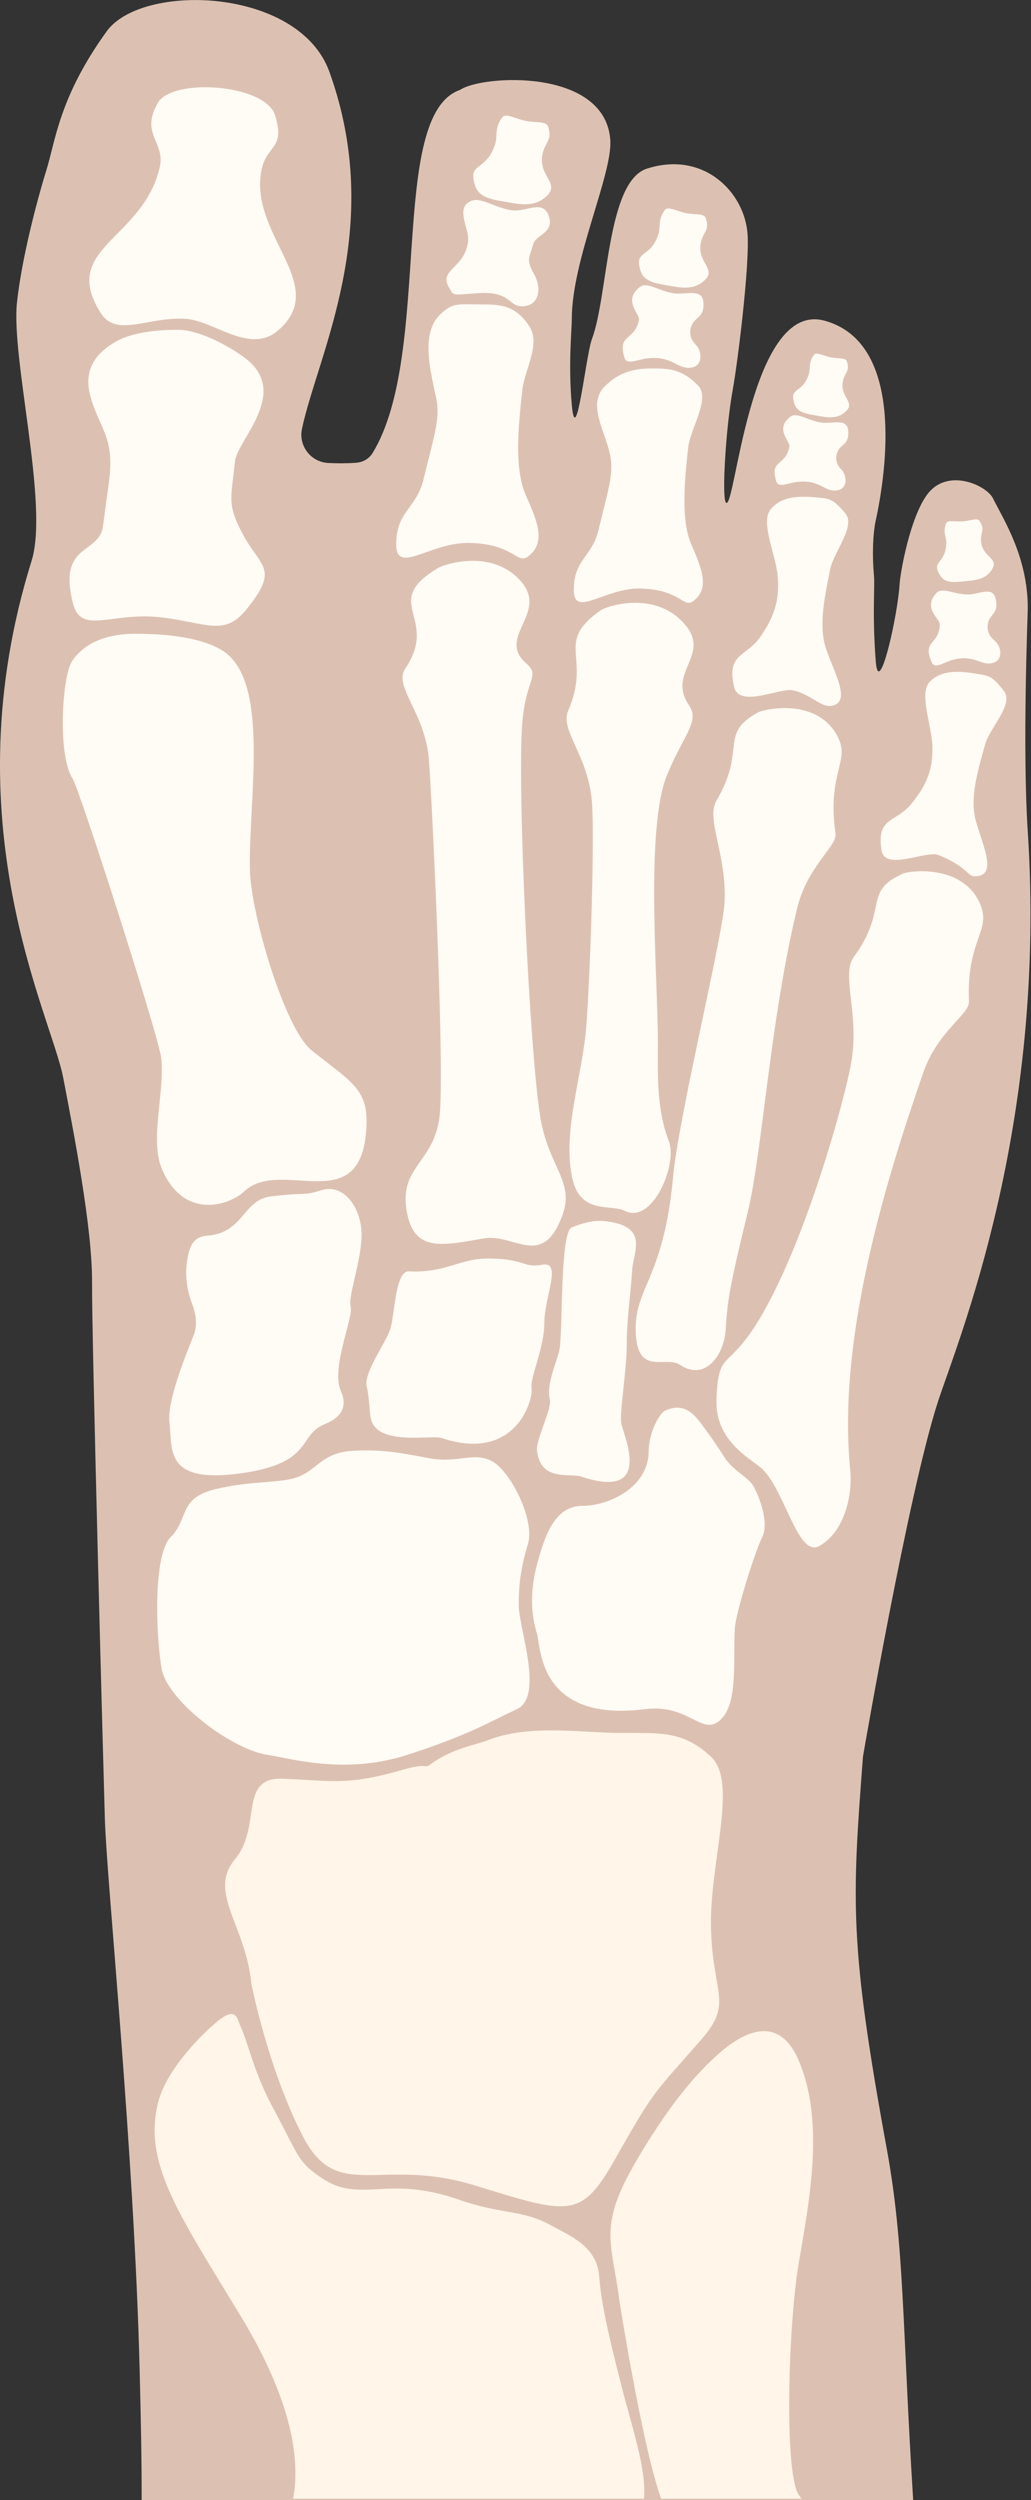 <svg width="125" height="303" viewBox="0 0 125 303" fill="none" xmlns="http://www.w3.org/2000/svg">
<rect x="0" y="0" width="125" height="303" fill="#333333" stroke="none"/>
<g clip-path="url(#clip0_291_10874)">
<path d="M7.66 130.597C8.955 137.343 11.203 148.85 11.161 155.422C11.118 161.995 12.494 212.977 12.714 220.472C12.936 228.02 16.267 260.656 16.933 287.298C17.077 293.09 17.186 298.268 17.174 303.003H110.715C109.384 281.839 109.668 272.21 107.513 260.434C102.953 235.529 103.294 230.463 104.626 212.923C104.635 212.79 110.176 180.731 113.729 169.852C116.096 162.6 126.946 136.646 124.608 100.805C123.942 90.592 124.608 74.403 124.608 73.72C124.608 67.504 121.72 63.063 120.389 60.4C119.591 58.801 114.839 56.625 112.397 59.956C110.341 62.757 109.158 69.304 109.066 70.835C108.844 74.609 106.541 84.865 106.179 80.16C105.735 74.387 106.088 71.165 105.957 69.725C105.735 67.284 105.825 64.692 106.179 63.065C107.46 57.182 109.732 41.529 99.963 38.866C90.745 36.353 89.085 62.843 87.975 60.846C87.531 60.045 87.975 51.964 88.863 47.082C89.427 43.977 90.883 32.354 90.638 28.433C90.319 23.313 85.31 18.221 78.428 20.442C73.53 22.023 73.765 35.761 71.768 41.09C71.032 43.05 69.839 54.717 69.327 49.081C68.883 44.197 69.327 39.978 69.327 38.646C69.327 31.435 74.328 21.016 73.989 16.889C73.273 8.2 58.399 9.086 55.785 10.895C46.956 13.91 52.539 42.828 45.182 54.894C44.758 55.591 44.009 56.029 43.195 56.087C41.97 56.175 40.818 56.167 39.792 56.113C37.687 56.002 36.173 54.041 36.611 51.98C38.534 42.894 46.761 27.66 39.936 8.705C36.249 -1.535 17.221 -2.137 12.938 3.793C7.166 11.784 6.73 17.078 5.612 20.666C4.495 24.254 2.634 31.309 2.059 36.651C1.325 43.472 5.953 61.165 3.835 67.955C-6.086 99.756 6.204 123.006 7.66 130.603V130.597Z" fill="#DCC1B2"/>
<path d="M19.538 128.186C20.021 132.279 18.099 138.168 19.653 141.736C22.386 148.02 27.934 145.99 29.581 144.421C34.129 140.089 44.147 148.17 44.441 136.122C44.544 131.905 42.346 130.963 37.772 127.299C34.548 124.717 30.457 110.92 30.306 105.574C30.068 97.129 32.866 82.54 26.959 78.843C23.624 76.756 17.628 76.84 16.793 76.819C12.132 76.706 9.757 78.524 8.716 80.175C7.524 82.065 6.954 91.544 8.813 94.39C9.64 95.652 19.228 125.556 19.538 128.184V128.186Z" fill="#FFFBF5"/>
<path d="M52.01 92.147C52.326 96.254 53.866 127.434 53.342 134.774C52.898 140.99 48.236 141.212 49.345 146.984C50.264 151.765 53.564 150.981 58.67 150.093C62.35 149.452 65.799 153.922 68.217 147.206C69.646 143.236 66.572 141.434 65.554 135.661C64.223 128.114 62.667 95.034 63.335 87.484C63.804 82.168 65.554 81.934 63.779 80.38C59.99 77.065 67.115 74.116 62.669 69.946C59.116 66.615 53.829 68.415 53.122 68.836C46.018 73.055 53.344 74.83 49.125 81.046C47.667 83.197 51.566 86.375 52.012 92.147H52.01Z" fill="#FFFBF5"/>
<path d="M71.77 97.253C72.086 101.361 71.628 116.78 71.105 124.117C70.661 130.333 68.217 136.771 69.329 142.543C70.248 147.325 73.992 145.874 75.767 146.762C79.108 148.432 82.178 141.109 81.095 138.325C79.542 134.328 79.764 129.887 79.764 126.336C79.764 118.672 78.21 100.36 80.873 93.922C82.914 88.991 84.87 87.434 83.537 85.485C80.65 81.266 86.873 79.22 82.427 75.05C78.874 71.719 73.555 73.471 72.88 73.941C67.108 77.937 71.77 79.491 68.883 86.151C67.849 88.536 71.325 91.479 71.77 97.251V97.253Z" fill="#FFFBF5"/>
<path d="M13.826 41.527C7.61 45.302 12.51 50.523 13.16 53.959C13.682 56.673 13.18 58.25 12.495 63.728C12.051 67.281 6.991 65.716 8.835 73.092C9.823 77.052 13.528 74.099 19.598 74.829C24.964 75.475 27.193 77.151 29.811 73.941C33.987 68.819 31.587 68.835 29.367 64.616C27.502 61.075 28.036 60.397 28.48 55.957C28.746 53.288 35.361 47.519 29.589 43.303C27.177 41.541 23.817 39.972 21.598 39.972C18.703 39.972 15.781 40.34 13.828 41.525L13.826 41.527Z" fill="#FFFBF5"/>
<path d="M19.376 20.216C17.379 29.097 7.166 29.985 12.218 37.945C14.13 40.959 17.928 38.358 22.485 38.642C26.038 38.864 30.319 43.075 33.808 39.974C39.802 34.645 30.748 28.891 31.589 21.326C32.032 17.329 34.698 18.439 33.364 14C32.221 10.194 20.953 9.39 19.154 12.446C16.935 16.221 20.05 17.222 19.376 20.216Z" fill="#FFFBF5"/>
<path d="M87.847 109.355C87.648 113.471 82.289 135.261 81.613 142.585C80.43 155.418 76.717 155.991 77.099 161.856C77.414 166.715 80.776 164.305 82.427 165.409C85.532 167.483 87.79 164.171 87.977 161.191C88.201 157.638 88.421 156.084 90.641 146.981C92.457 139.534 93.311 123.946 96.635 110.126C97.882 104.936 101.519 102.579 101.297 101.023C100.176 93.177 103.517 92.142 101.192 88.655C98.49 84.604 92.576 85.961 91.859 86.362C87.09 89.035 90.563 90.779 86.868 97.026C85.546 99.263 88.127 103.569 87.849 109.351L87.847 109.355Z" fill="#FFFBF5"/>
<path d="M103.277 128.352C102.674 132.428 97.524 151.423 91.53 160.748C88.16 165.991 87.066 163.754 86.868 169.63C86.704 174.497 90.66 176.584 92.196 177.843C95.083 180.212 96.67 188.805 99.3 187.39C102.187 185.837 103.423 181.6 103.075 178.065C101.521 162.302 107.282 143.412 111.946 129.985C113.698 124.943 117.549 122.953 117.481 121.384C117.136 113.467 120.563 112.766 118.591 109.065C116.301 104.768 110.282 105.535 109.528 105.866C104.519 108.059 107.803 110.136 103.513 115.99C101.977 118.086 104.124 122.624 103.277 128.352Z" fill="#FFFBF5"/>
<path d="M53.344 38.136C50.946 40.458 52.238 45.135 52.892 48.288C53.42 50.778 52.544 53.118 51.354 58.059C50.472 61.723 48.031 61.924 48.037 65.994C48.043 69.738 52.172 65.7 56.916 65.804C62.319 65.92 62.692 68.459 64.024 67.443C66.103 65.854 65.35 63.576 63.79 60.113C62.26 56.716 62.889 51.356 63.325 47.286C63.588 44.839 65.556 41.753 64.223 39.631C62.558 36.981 60.644 36.898 58.425 36.896C55.53 36.892 54.913 36.617 53.344 38.138V38.136Z" fill="#FFFBF5"/>
<path d="M73.326 46.822C71.149 48.965 73.384 52.261 73.976 55.17C74.453 57.467 73.659 59.626 72.578 64.186C71.778 67.567 69.563 67.752 69.567 71.509C69.57 74.963 73.318 71.239 77.62 71.33C82.52 71.437 82.859 73.779 84.064 72.841C85.951 71.375 85.267 69.272 83.854 66.078C82.468 62.943 83.038 57.999 83.435 54.241C83.675 51.983 86.169 48.302 84.635 46.729C82.618 44.659 81.008 44.657 78.995 44.655C76.371 44.651 74.747 45.42 73.324 46.822H73.326Z" fill="#FFFBF5"/>
<path d="M93.432 61.734C92.165 63.292 94.036 67.148 94.283 69.761C94.591 73.012 93.66 74.994 92.252 77.094C90.52 79.682 88.034 79.086 89.011 83.264C89.609 85.822 94.485 83.394 96.01 83.651C98.297 84.037 99.533 85.937 101.038 85.495C103.119 84.885 101.18 81.609 100.17 78.683C99.179 75.813 100.016 72.247 100.659 68.966C101.046 66.994 103.764 63.769 102.52 62.26C100.886 60.28 100.431 60.424 98.64 60.264C96.306 60.056 94.534 60.375 93.43 61.73L93.432 61.734Z" fill="#FFFBF5"/>
<path d="M112.735 82.625C111.366 84.035 112.974 87.903 113.046 90.446C113.136 93.611 112.075 95.455 110.533 97.38C108.633 99.749 106.195 98.984 106.888 103.096C107.313 105.613 112.328 103.041 113.757 103.62C117.79 105.255 117.132 106.474 118.663 106.162C120.777 105.732 119.13 102.42 118.318 99.516C117.522 96.668 118.594 93.284 119.455 90.163C119.973 88.289 122.897 85.374 121.76 83.825C120.265 81.786 119.799 81.891 118.026 81.601C115.713 81.224 113.926 81.397 112.735 82.624V82.625Z" fill="#FFFBF5"/>
<path d="M57.082 24.373C55.139 25.209 56.951 27.734 56.751 29.289C56.325 32.593 53.122 32.647 54.454 34.867C55.069 35.893 54.676 35.754 58.007 35.532C62.128 35.258 61.559 37.308 63.578 37.107C65.313 36.936 65.741 35.003 64.75 33.229C63.779 31.491 64.114 31.388 64.668 29.538C65.001 28.427 67.332 28.207 66.491 26.057C65.755 24.183 63.767 25.719 62.087 25.489C59.895 25.189 58.357 23.826 57.086 24.372L57.082 24.373Z" fill="#FFFBF5"/>
<path d="M60.004 17.55C58.892 20.897 56.673 19.548 57.603 22.503C58.018 23.821 59.369 24.148 61.115 24.432C62.476 24.654 64.384 25.176 65.848 24.115C68.363 22.291 65.161 21.543 65.778 18.658C66.103 17.134 67.012 17.032 66.444 15.327C66.222 14.661 64.995 14.897 63.781 14.661C62.566 14.426 61.3 13.663 60.894 14.217C59.893 15.586 60.382 16.419 60.006 17.548L60.004 17.55Z" fill="#FFFBF5"/>
<path d="M77.587 34.78C75.461 36.413 77.609 38.064 77.467 38.771C76.935 41.416 74.837 40.385 75.709 43.344C75.987 44.29 77.192 43.587 78.479 43.437C81.539 43.083 82.063 44.773 83.763 44.562C85.221 44.381 85.184 42.625 84.349 41.775C83.607 41.017 83.474 40.058 83.983 39.193C84.465 38.374 85.437 38.376 85.273 36.588C85.123 34.969 83.274 35.712 81.847 35.566C79.988 35.376 78.504 34.075 77.587 34.78Z" fill="#FFFBF5"/>
<path d="M79.816 28.418C78.822 31.41 76.84 30.203 77.669 32.845C78.039 34.024 79.248 34.315 80.807 34.569C82.024 34.768 83.729 35.235 85.038 34.287C87.286 32.658 84.424 31.988 84.973 29.41C85.263 28.048 86.077 27.956 85.569 26.434C85.371 25.838 84.275 26.05 83.188 25.838C82.1 25.626 80.971 24.945 80.609 25.441C79.713 26.666 80.149 27.409 79.814 28.418H79.816Z" fill="#FFFBF5"/>
<path d="M95.821 50.51C93.88 52.001 95.84 53.508 95.712 54.152C95.227 56.566 93.311 55.626 94.108 58.326C94.363 59.188 95.461 58.548 96.635 58.411C99.426 58.088 99.907 59.63 101.457 59.439C102.788 59.274 102.753 57.672 101.992 56.895C101.317 56.204 101.194 55.328 101.657 54.539C102.097 53.792 102.985 53.794 102.835 52.162C102.699 50.683 101.011 51.364 99.709 51.23C98.011 51.055 96.658 49.869 95.821 50.511V50.51Z" fill="#FFFBF5"/>
<path d="M98.046 45.395C97.246 47.8 95.653 46.832 96.321 48.954C96.619 49.902 97.591 50.136 98.844 50.342C99.822 50.502 101.194 50.877 102.245 50.114C104.054 48.804 101.753 48.267 102.195 46.194C102.428 45.099 103.082 45.025 102.674 43.801C102.514 43.322 101.634 43.491 100.758 43.322C99.884 43.153 98.975 42.604 98.683 43.003C97.962 43.988 98.315 44.586 98.044 45.395H98.046Z" fill="#FFFBF5"/>
<path d="M113.531 71.876C111.825 73.715 113.982 74.996 113.947 75.687C113.815 78.275 111.785 77.578 112.96 80.274C113.336 81.134 114.333 80.303 115.474 79.988C118.191 79.236 118.886 80.772 120.393 80.344C121.686 79.976 121.421 78.31 120.557 77.613C119.788 76.994 119.541 76.098 119.887 75.208C120.214 74.365 121.094 74.233 120.711 72.557C120.362 71.036 118.789 71.994 117.481 72.049C115.775 72.119 114.265 71.083 113.529 71.877L113.531 71.876Z" fill="#FFFBF5"/>
<path d="M114.728 65.914C114.605 68.445 112.809 67.941 114.023 69.806C114.565 70.639 115.563 70.604 116.827 70.464C117.812 70.355 119.233 70.347 120.043 69.331C121.433 67.583 119.071 67.684 118.939 65.568C118.869 64.45 119.478 64.203 118.756 63.134C118.474 62.716 117.672 63.117 116.784 63.189C115.896 63.261 114.874 62.977 114.701 63.44C114.273 64.581 114.771 65.064 114.73 65.916L114.728 65.914Z" fill="#FFFBF5"/>
<path d="M23.288 158.013C22.659 156.358 22.415 154.575 22.682 152.825C22.976 150.907 23.502 149.885 25.119 149.766C29.554 149.441 29.437 145.429 32.807 145.012C37.435 144.44 36.607 144.989 38.977 144.249C41.346 143.51 43.407 145.713 43.791 148.799C44.173 151.883 42.129 157.057 42.514 158.354C42.898 159.648 40.082 165.814 41.319 168.569C42.143 170.405 41.489 171.753 39.358 172.614C36.008 173.967 38.169 177.46 28.694 178.632C19.896 179.72 20.932 175.565 20.55 172.482C20.221 169.828 22.46 164.416 23.482 161.829C23.994 160.532 23.704 159.111 23.288 158.015V158.013Z" fill="#FFFBF5"/>
<path d="M44.463 168.074C44.042 166.355 46.869 162.674 47.35 160.971C47.875 159.104 47.949 154.007 49.569 154.089C54.01 154.311 55.719 152.535 59.116 152.535C63.779 152.535 63.31 153.725 65.751 153.281C68.192 152.837 65.998 157.198 65.998 160.307C65.998 163.416 64.223 166.967 64.445 168.298C64.666 169.63 62.535 177.283 53.566 174.292C52.234 173.849 45.352 175.402 44.907 171.629C44.743 170.245 44.741 169.215 44.463 168.076V168.074Z" fill="#FFFBF5"/>
<path d="M66.664 169.629C66.243 167.91 67.293 165.561 67.773 163.857C68.299 161.99 67.82 149.363 69.327 148.76C71.546 147.872 72.658 147.872 73.99 148.094C78.588 148.861 76.793 151.777 76.653 153.866C76.431 157.197 75.987 159.86 75.987 162.969C75.987 166.078 75.099 171.183 75.321 172.516C75.543 173.85 79.406 181.945 70.437 178.954C69.105 178.511 65.552 179.62 65.108 175.845C64.945 174.461 66.94 170.768 66.662 169.629H66.664Z" fill="#FFFBF5"/>
<path d="M80.651 170.961C83.093 169.851 84.325 171.613 85.314 172.958C85.515 173.233 86.646 174.734 87.755 176.511C88.865 178.289 90.642 178.952 91.308 180.064C91.974 181.176 93.306 184.505 92.418 186.28C91.53 188.056 89.2 195.486 89.087 197.381C88.865 201.155 89.531 206.484 87.311 208.481C85.092 210.479 83.537 206.484 78.208 207.15C65.315 208.762 65.597 199.756 65.11 198.046C64.666 196.493 64.001 193.828 65.11 189.609C66.22 185.39 67.552 182.505 70.661 182.505C73.77 182.505 78.652 180.286 78.652 175.845C78.652 173.614 79.968 171.272 80.65 170.961H80.651Z" fill="#FFFBF5"/>
<path d="M20.708 186.281C22.927 184.061 21.596 181.618 26.036 180.508C30.477 179.399 34.028 179.843 36.249 178.955C38.468 178.067 39.136 176.068 42.687 175.846C46.24 175.624 48.459 176.068 52.012 176.734C55.565 177.399 57.563 175.846 59.782 177.177C62.001 178.509 64.888 184.281 64.001 187.168C63.113 190.055 62.891 192.177 62.891 194.494C62.891 197.381 66 205.595 62.669 207.148C59.338 208.702 56.897 210.257 49.349 212.699C41.881 215.114 35.361 213.142 32.476 212.699C27.894 211.994 20.266 206.039 19.6 202.264C18.934 198.489 18.491 188.5 20.71 186.279L20.708 186.281Z" fill="#FFFBF5"/>
<path d="M30.477 240.45C29.811 233.346 25.149 229.349 28.48 225.352C31.811 221.356 28.853 215.385 34.252 215.583C40.246 215.805 42.021 216.471 48.905 214.474C51.749 213.648 51.5 214.353 52.088 213.911C54.771 211.9 57.543 211.538 59.118 210.921C64.225 208.923 70.441 210.033 75.325 210.033C80.21 210.033 82.873 209.811 86.204 212.92C89.535 216.029 85.982 225.796 86.204 233.79C86.426 241.783 88.9 242.72 85.094 247.11C79.322 253.77 79.544 252.882 74.659 261.541C70.445 269.013 69.109 268.423 57.565 264.872C46.02 261.319 40.914 267.091 36.695 258.878C32.476 250.664 30.479 240.452 30.479 240.452L30.477 240.45Z" fill="#FFF5E8"/>
<path d="M80.153 302.844H97.153C97.069 302.7 96.971 302.55 96.857 302.392C95.081 299.951 95.525 281.967 96.857 274.197C98.188 266.427 99.966 257.102 96.857 249.777C93.748 242.451 87.718 248.334 86.2 249.777C83.239 252.589 80.205 256.659 77.097 261.987C72.434 269.978 74.21 271.756 75.099 278.86C75.099 278.86 77.827 296.285 80.153 302.844Z" fill="#FFF5E8"/>
<path d="M35.539 302.845H78.08C78.389 299.136 76.559 294.02 75.321 289.073C74.64 286.349 72.88 279.748 72.658 275.975C72.436 272.2 68.906 270.896 66.886 269.759C63.333 267.762 60.892 268.427 55.785 266.65C52.117 265.375 49.406 265.106 46.016 265.318C42.463 265.54 40.91 265.318 38.69 263.765C36.068 261.929 36.249 261.323 33.14 255.551C30.685 250.994 30.142 247.678 29.143 245.56C28.777 244.782 28.7 243.119 26.48 244.895C24.666 246.347 20.153 250.76 19.154 254.885C17.379 262.211 21.596 268.205 29.145 280.64C35.642 291.339 36.36 298.39 35.541 302.848L35.539 302.845Z" fill="#FFF5E8"/>
</g>
<defs>
<clipPath id="clip0_291_10874">
<rect width="124.937" height="303" fill="white" transform="matrix(-1 0 0 1 124.937 0)"/>
</clipPath>
</defs>
</svg>

